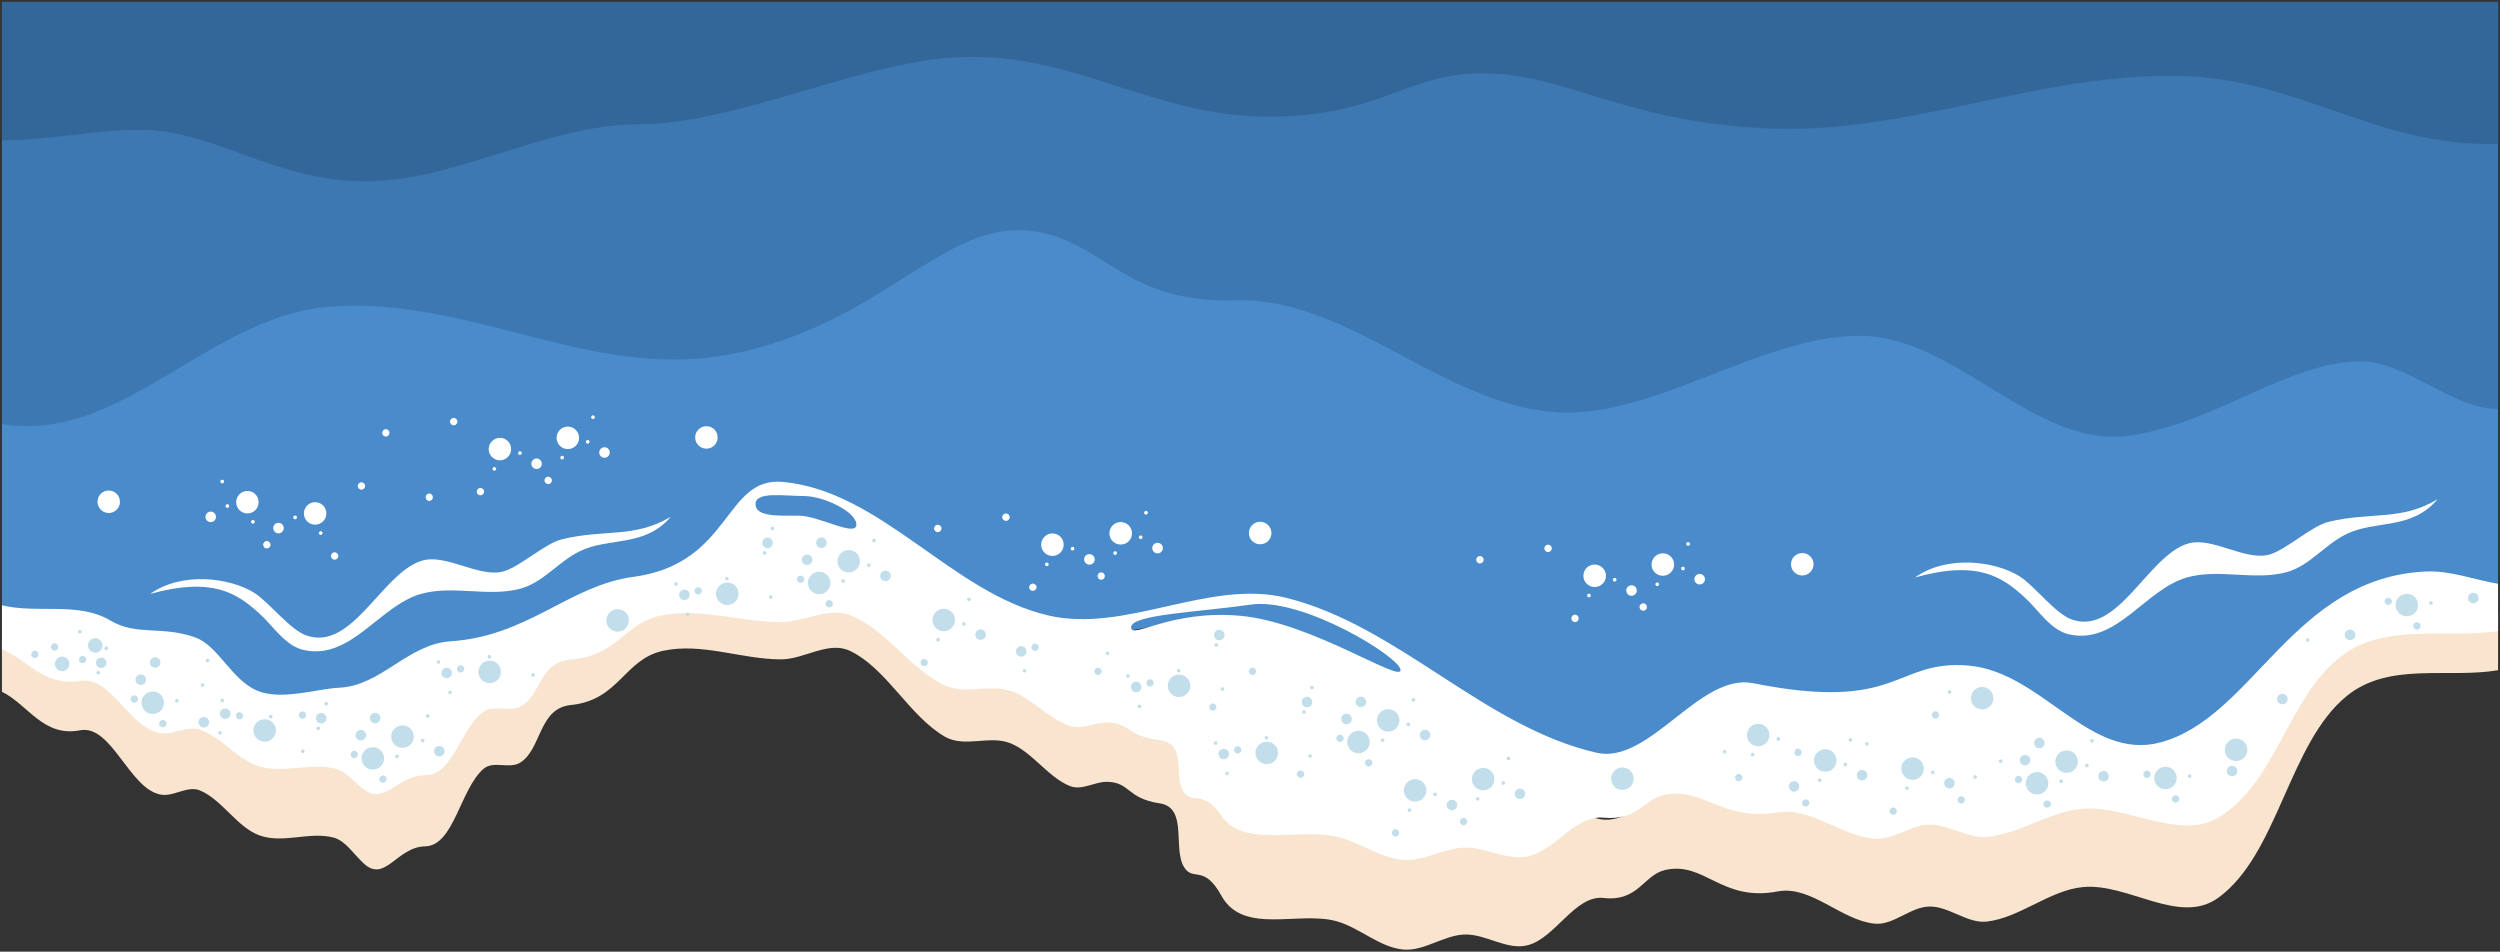 <svg width="1282" height="488" xmlns="http://www.w3.org/2000/svg" xmlns:xlink="http://www.w3.org/1999/xlink" overflow="hidden"><rect width="100%" height="100%" fill="#333333" stroke="none"/><defs><clipPath id="clip0"><rect x="-1" y="1" width="1282" height="488"/></clipPath></defs><g clip-path="url(#clip0)" transform="translate(1 -1)"><path d="M0 328.217C18.14 333.632 39.134 325.802 55.446 337.657 69.27 347.683 81.925 340.804 99.187 348.415 110.891 353.538 117.694 374.761 130.787 381.713 143.076 388.153 161.655 380.542 172.773 379.957 194.498 378.786 207.957 352.66 229.974 350.903 269.693 347.757 291.125 315.849 323.603 310.58 374.293 302.383 370.197 247.716 400.407 251.156 451.098 256.864 487.159 320.899 536.753 334.803 576.472 346 619.117 311.678 658.689 323.753 716.183 341.316 759.925 404.473 817.638 420.647 844.921 428.331 870.523 370.443 898.026 377.176 973.441 395.618 970.295 362.466 1008.19 366.199 1046 369.931 1070.07 426.208 1106.79 414.353 1154.48 398.911 1174.67 311.019 1243.06 307.287 1255.57 306.628 1267.71 312.409 1280 314.971L1280 344.683C1254.18 349.074 1224.12 340.219 1202.39 357.929 1172.62 382.152 1167.28 439.162 1136.49 461.409 1116.52 475.826 1090.11 453.506 1066.92 455.921 1050.03 457.604 1035.03 471.435 1018.13 473.557 1008.04 474.875 998.457 465.654 988.363 465.873 978.707 466.02 969.93 475.607 960.347 474.655 943.231 472.972 927.651 454.896 910.681 458.116 881.641 463.678 873.229 442.528 852.895 447.139 841.849 449.627 839.216 463.532 821.295 461.482 806.812 459.799 796.644 481.974 782.454 485.706 771.774 488.487 760.875 479.851 749.977 480.217 739.224 480.583 729.057 488.999 718.377 487.901 706.6 486.73 696.433 476.997 684.949 473.557 665.345 467.776 636.599 480.803 625.334 460.311 616.337 444.065 611.07 453.066 606.389 445.968 600.098 436.527 608.437 415.158 593.734 412.962 576.618 410.401 578.739 402.131 566.67 401.912 560.306 401.839 553.723 406.522 547.725 404.107 536.46 399.643 528.341 386.543 517.003 382.079 506.324 377.908 493.669 384.568 483.575 378.786 465.288 368.248 453.658 343.658 434.786 334.73 423.741 329.534 411.379 339.121 399.529 339.121 379.341 339.121 358.933 330.412 339.036 334.73 318.994 339.048 316.58 360.051 291.71 362.539 275.106 364.223 276.788 385.153 265.816 392.032 260.184 395.618 252.065 390.788 246.871 395.325 234.948 405.79 231.73 434.698 217.1 434.99 202.325 435.283 196.473 454.091 185.428 443.699 180.454 439.088 176.211 432.209 170.14 430.526 157.778 427.233 144.392 433.746 132.177 429.428 120.619 425.33 112.866 410.986 101.455 406.303 95.164 403.741 88.142 409.596 81.559 408.498 65.32 405.79 56.323 372.346 40.011 375.493 21.213 379.152 13.386 362.32 0 355.733L0 328.217Z" fill="#F9E4CF" fill-rule="evenodd"/><path d="M0 321.312C61.802 334.684 122.8 366.98 185.407 361.573 258.326 355.216 323.054 294.057 395.9 286.97 440.587 282.659 481.399 322.262 525.94 328.546 563.753 333.88 602.663 312.178 639.963 321.312 696.719 335.195 744.698 388.974 802.258 396.354 853.236 402.93 902.092 360.843 953.363 361.573 1002.37 362.304 1048.37 410.31 1096.71 400.738 1140.89 391.97 1167.22 331.323 1208.69 311.082 1230.7 300.341 1256.23 311.082 1280 311.082L1280 2 0 2 0 321.312Z" fill="#4A8BCC" fill-rule="evenodd"/><path d="M0 218.464C61.806 228.682 106.496 162.268 169.106 158.181 242.03 153.364 302.738 196.643 374.199 182.557 450.487 167.523 482.304 114.538 526.848 119.355 564.663 123.369 574.683 156.722 631.881 154.97 689.737 153.146 736.549 206.568 794.185 212.188 845.166 217.224 902.144 172.632 953.417 173.216 1002.42 173.727 1043.02 231.601 1091.29 224.376 1135.47 217.735 1171.75 187.082 1208.69 186.279 1232.46 185.768 1256.23 210.728 1280 210.728L1280 2 0 2 0 218.464Z" fill="#3D78B3" fill-rule="evenodd"/><path d="M1280 74.722C1218.19 76.978 1178.04 40.799 1115.43 39.926 1042.51 38.907 977.335 69.917 905.801 66.86 829.513 63.584 801.28 37.524 756.809 38.616 718.994 39.489 705.39 61.182 648.192 60.818 590.263 60.381 551.497 28.934 493.934 30.171 442.953 31.263 377.856 64.603 326.583 64.749 277.577 64.822 230.693 95.541 182.345 93.939 138.24 92.484 108.251 67.806 71.314 67.588 47.543 67.515 23.771 72.975 0 72.975L0 2 1280 2 1280 74.722Z" fill="#336699" fill-rule="evenodd"/><path d="M0 311.384C18.14 315.84 39.134 309.412 55.446 319.127 69.27 327.309 81.925 321.684 99.187 327.893 110.891 332.13 117.694 349.516 130.787 355.141 143.076 360.4 161.655 354.191 172.773 353.68 194.498 352.73 207.957 331.327 229.974 329.866 269.693 327.309 291.125 301.157 323.603 296.847 374.293 290.127 370.197 245.348 400.407 248.124 451.098 252.799 487.159 305.248 536.753 316.644 576.472 325.775 619.117 297.724 658.689 307.586 716.183 321.976 759.925 373.695 817.638 386.99 844.921 393.272 870.523 345.863 898.026 351.342 973.441 366.463 970.295 339.289 1008.19 342.284 1046 345.352 1070.07 391.446 1106.79 381.73 1154.48 369.093 1174.67 297.14 1243.06 294.072 1255.57 293.487 1267.71 298.308 1280 300.354L1280 324.679C1254.18 328.332 1224.12 321.027 1202.39 335.49 1172.62 355.36 1167.28 402.038 1136.49 420.3 1116.52 432.134 1090.11 413.872 1066.92 415.771 1050.03 417.159 1035.03 428.482 1018.13 430.162 1008.04 431.185 998.457 423.661 988.363 423.88 978.707 424.026 969.93 431.915 960.347 431.112 943.231 429.724 927.651 414.895 910.681 417.597 881.641 422.199 873.229 404.814 852.895 408.539 841.849 410.585 839.216 421.98 821.295 420.3 806.812 418.912 796.644 437.102 782.454 440.17 771.774 442.507 760.875 435.348 749.977 435.641 739.224 435.933 729.057 442.799 718.377 441.923 706.6 440.9 696.433 432.938 684.949 430.162 665.345 425.414 636.599 436.079 625.334 419.351 616.337 405.983 611.07 413.361 606.389 407.59 600.098 399.847 608.437 382.315 593.734 380.562 576.618 378.443 578.739 371.65 566.67 371.504 560.306 371.431 553.723 375.302 547.725 373.257 536.46 369.604 528.341 358.866 517.003 355.214 506.324 351.78 493.669 357.259 483.575 352.511 465.288 343.891 453.658 323.729 434.786 316.425 423.741 312.188 411.379 320.004 399.529 320.004 379.341 320.004 358.933 312.845 339.036 316.425 318.994 320.004 316.58 337.17 291.71 339.216 275.106 340.604 276.788 357.697 265.816 363.322 260.184 366.244 252.065 362.299 246.871 366.025 234.948 374.645 231.73 398.239 217.1 398.532 202.325 398.751 196.473 414.164 185.428 405.69 180.454 401.892 176.211 396.267 170.14 394.952 157.778 392.249 144.392 397.582 132.177 394.076 120.619 390.715 112.866 378.955 101.455 375.156 95.164 373.038 88.142 377.859 81.559 376.982 65.467 375.01 56.396 347.616 40.085 350.173 21.213 353.095 13.386 339.362 0 333.956L0 311.384ZM640.549 311.019C666.955 307.22 717.207 338.047 717.207 344.621 717.207 351.196 671.197 320.004 635.136 316.79 599.074 313.503 579.032 329.208 579.032 322.634 579.032 316.059 614.143 314.891 640.549 311.019L640.549 311.019ZM411.159 255.356C421.327 255.356 438.151 263.391 438.151 270.038 438.151 276.613 418.84 265.436 408.672 265.436 398.505 265.436 386.436 266.167 386.436 259.519 386.436 252.872 400.992 255.356 411.159 255.356L411.159 255.356Z" fill="#FFFFFF" fill-rule="evenodd"/><path d="M30.873 337.736C32.921 337.736 34.604 339.414 34.604 341.456 34.604 343.498 32.921 345.176 30.873 345.176 28.825 345.176 27.143 343.498 27.143 341.456 27.143 339.414 28.825 337.736 30.873 337.736L30.873 337.736ZM1169.42 356.772C1170.96 356.772 1172.13 358.012 1172.13 359.471 1172.13 361.003 1170.96 362.17 1169.42 362.17 1167.96 362.17 1166.72 361.003 1166.72 359.471 1166.72 357.939 1167.96 356.772 1169.42 356.772L1169.42 356.772ZM1204.09 323.878C1205.63 323.878 1206.8 325.045 1206.8 326.577 1206.8 328.109 1205.63 329.276 1204.09 329.276 1202.63 329.276 1201.39 328.109 1201.39 326.577 1201.39 325.118 1202.56 323.878 1204.09 323.878L1204.09 323.878ZM1182.37 328.255C1182.88 328.255 1183.32 328.692 1183.32 329.203 1183.32 329.713 1182.88 330.151 1182.37 330.151 1181.86 330.151 1181.42 329.713 1181.42 329.203 1181.42 328.619 1181.86 328.255 1182.37 328.255L1182.37 328.255ZM1267.29 304.988C1268.76 304.988 1270 306.155 1270 307.687 1270 309.145 1268.83 310.385 1267.29 310.385 1265.76 310.385 1264.59 309.218 1264.59 307.687 1264.59 306.155 1265.83 304.988 1267.29 304.988L1267.29 304.988ZM1238.4 320.086C1239.42 320.086 1240.3 320.961 1240.3 321.982 1240.3 323.003 1239.5 323.878 1238.4 323.878 1237.38 323.878 1236.5 323.003 1236.5 321.982 1236.5 320.961 1237.38 320.086 1238.4 320.086L1238.4 320.086ZM1223.7 307.468C1224.72 307.468 1225.6 308.343 1225.6 309.364 1225.6 310.385 1224.72 311.261 1223.7 311.261 1222.67 311.261 1221.8 310.385 1221.8 309.364 1221.8 308.343 1222.67 307.468 1223.7 307.468L1223.7 307.468ZM1245.57 309.291C1246.08 309.291 1246.52 309.729 1246.52 310.239 1246.52 310.75 1246.08 311.188 1245.57 311.188 1245.06 311.188 1244.62 310.75 1244.62 310.239 1244.62 309.729 1245.06 309.291 1245.57 309.291L1245.57 309.291ZM1233.21 305.499C1236.43 305.499 1238.99 308.051 1238.99 311.261 1238.99 314.397 1236.43 317.023 1233.21 317.023 1229.99 317.023 1227.43 314.397 1227.43 311.261 1227.43 308.124 1229.99 305.499 1233.21 305.499L1233.21 305.499ZM1143.6 393.678C1145.06 393.678 1146.31 394.845 1146.31 396.377 1146.31 397.835 1145.14 399.075 1143.6 399.075 1142.06 399.075 1140.89 397.908 1140.89 396.377 1140.89 394.918 1142.06 393.678 1143.6 393.678L1143.6 393.678ZM1114.63 408.776C1115.66 408.776 1116.54 409.578 1116.54 410.672 1116.54 411.693 1115.73 412.568 1114.63 412.568 1113.61 412.568 1112.73 411.693 1112.73 410.672 1112.81 409.651 1113.61 408.776 1114.63 408.776L1114.63 408.776ZM1100 396.158C1101.03 396.158 1101.91 397.033 1101.91 398.054 1101.91 399.075 1101.03 399.951 1100 399.951 1098.98 399.951 1098.1 399.075 1098.1 398.054 1098.1 397.033 1098.98 396.158 1100 396.158L1100 396.158ZM1121.8 398.054C1122.31 398.054 1122.75 398.492 1122.75 399.002 1122.75 399.513 1122.31 399.951 1121.8 399.951 1121.29 399.951 1120.85 399.513 1120.85 399.002 1120.85 398.492 1121.29 398.054 1121.8 398.054L1121.8 398.054ZM1109.44 394.189C1112.66 394.189 1115.22 396.741 1115.22 399.951 1115.22 403.087 1112.66 405.713 1109.44 405.713 1106.22 405.713 1103.66 403.16 1103.66 399.951 1103.66 396.814 1106.29 394.189 1109.44 394.189L1109.44 394.189ZM1145.65 379.747C1148.87 379.747 1151.43 382.3 1151.43 385.509 1151.43 388.718 1148.87 391.271 1145.65 391.271 1142.43 391.271 1139.87 388.718 1139.87 385.509 1139.87 382.3 1142.5 379.747 1145.65 379.747L1145.65 379.747ZM830.966 394.553C834.111 394.553 836.745 397.106 836.745 400.315 836.745 403.524 834.111 406.077 830.966 406.077 827.747 406.077 825.187 403.524 825.187 400.315 825.187 397.179 827.747 394.553 830.966 394.553L830.966 394.553ZM991.526 365.744C992.55 365.744 993.354 366.619 993.354 367.64 993.354 368.661 992.55 369.536 991.526 369.536 990.502 369.536 989.624 368.661 989.624 367.64 989.624 366.619 990.502 365.744 991.526 365.744L991.526 365.744ZM998.694 354.949C999.206 354.949 999.645 355.387 999.645 355.897 999.645 356.408 999.206 356.845 998.694 356.845 998.182 356.845 997.743 356.408 997.743 355.897 997.743 355.387 998.182 354.949 998.694 354.949L998.694 354.949ZM955.976 381.571C956.415 381.352 957 381.571 957.219 382.008 957.439 382.446 957.219 383.029 956.78 383.248 956.341 383.467 955.756 383.248 955.537 382.811 955.244 382.373 955.464 381.789 955.976 381.571L955.976 381.571ZM918.963 401.555C920.426 401.555 921.669 402.795 921.669 404.254 921.669 405.713 920.426 406.952 918.963 406.952 917.5 406.952 916.256 405.713 916.256 404.254 916.256 402.795 917.5 401.555 918.963 401.555L918.963 401.555ZM910.917 379.018C911.429 379.018 911.868 379.456 911.868 379.966 911.868 380.477 911.429 380.914 910.917 380.914 910.405 380.914 909.966 380.477 909.966 379.966 909.966 379.383 910.405 379.018 910.917 379.018L910.917 379.018ZM890.581 397.835C891.606 397.835 892.483 398.638 892.483 399.732 892.483 400.753 891.679 401.628 890.581 401.628 889.557 401.628 888.753 400.753 888.753 399.732 888.68 398.638 889.557 397.835 890.581 397.835L890.581 397.835ZM897.75 387.041C898.262 387.041 898.701 387.478 898.701 387.989 898.701 388.5 898.262 388.937 897.75 388.937 897.238 388.937 896.799 388.5 896.799 387.989 896.799 387.478 897.238 387.041 897.75 387.041L897.75 387.041ZM900.603 372.162C903.748 372.162 906.381 374.715 906.381 377.924 906.381 381.133 903.821 383.686 900.603 383.686 897.384 383.686 894.824 381.133 894.824 377.924 894.824 374.715 897.384 372.162 900.603 372.162L900.603 372.162ZM953.854 395.793C955.391 395.793 956.561 396.96 956.561 398.492 956.561 400.023 955.391 401.19 953.854 401.19 952.392 401.19 951.148 400.023 951.148 398.492 951.148 397.033 952.392 395.793 953.854 395.793L953.854 395.793ZM947.93 379.456C948.441 379.456 948.88 379.893 948.88 380.404 948.88 380.914 948.441 381.352 947.93 381.352 947.417 381.352 946.979 380.914 946.979 380.404 946.979 379.893 947.417 379.456 947.93 379.456L947.93 379.456ZM945.296 392.073C945.808 392.073 946.247 392.511 946.247 393.022 946.247 393.532 945.808 393.97 945.296 393.97 944.784 393.97 944.345 393.532 944.345 393.022 944.345 392.438 944.784 392.073 945.296 392.073L945.296 392.073ZM924.961 410.891C925.985 410.891 926.863 411.693 926.863 412.787 926.863 413.808 925.985 414.611 924.961 414.611 923.937 414.611 923.059 413.808 923.059 412.787 923.059 411.766 923.937 410.891 924.961 410.891L924.961 410.891ZM932.129 400.169C932.641 400.169 933.08 400.607 933.08 401.117 933.08 401.628 932.641 402.066 932.129 402.066 931.617 402.066 931.179 401.628 931.179 401.117 931.179 400.534 931.617 400.169 932.129 400.169L932.129 400.169ZM934.982 385.218C938.201 385.218 940.761 387.77 940.761 390.979 940.761 394.189 938.201 396.741 934.982 396.741 931.764 396.741 929.204 394.189 929.204 390.979 929.204 387.77 931.764 385.218 934.982 385.218L934.982 385.218ZM1077.69 396.377C1079.23 396.377 1080.4 397.544 1080.4 399.075 1080.4 400.607 1079.23 401.774 1077.69 401.774 1076.23 401.774 1074.99 400.607 1074.99 399.075 1074.99 397.544 1076.16 396.377 1077.69 396.377L1077.69 396.377ZM1071.77 379.966C1072.28 379.966 1072.72 380.404 1072.72 380.914 1072.72 381.425 1072.28 381.862 1071.77 381.862 1071.26 381.862 1070.82 381.425 1070.82 380.914 1070.82 380.404 1071.26 379.966 1071.77 379.966L1071.77 379.966ZM1069.14 392.584C1069.65 392.584 1070.09 393.022 1070.09 393.532 1070.09 394.043 1069.65 394.48 1069.14 394.48 1068.62 394.48 1068.18 394.043 1068.18 393.532 1068.18 393.022 1068.62 392.584 1069.14 392.584L1069.14 392.584ZM1048.8 411.474C1049.82 411.474 1050.7 412.277 1050.7 413.371 1050.7 414.392 1049.82 415.194 1048.8 415.194 1047.78 415.194 1046.9 414.392 1046.9 413.371 1046.9 412.277 1047.78 411.474 1048.8 411.474L1048.8 411.474ZM1034.1 398.856C1035.12 398.856 1036 399.659 1036 400.753 1036 401.774 1035.12 402.649 1034.1 402.649 1033.07 402.649 1032.2 401.774 1032.2 400.753 1032.27 399.659 1033.07 398.856 1034.1 398.856L1034.1 398.856ZM1055.97 400.68C1056.48 400.68 1056.92 401.117 1056.92 401.628 1056.92 402.139 1056.48 402.576 1055.97 402.576 1055.46 402.576 1055.02 402.139 1055.02 401.628 1055.02 401.117 1055.46 400.68 1055.97 400.68L1055.97 400.68ZM1037.46 388.135C1038.93 388.135 1040.17 389.302 1040.17 390.834 1040.17 392.292 1038.93 393.532 1037.46 393.532 1035.93 393.532 1034.76 392.292 1034.76 390.834 1034.68 389.302 1035.93 388.135 1037.46 388.135L1037.46 388.135ZM1043.61 396.887C1046.75 396.887 1049.39 399.44 1049.39 402.649 1049.39 405.785 1046.83 408.411 1043.61 408.411 1040.39 408.411 1037.83 405.858 1037.83 402.649 1037.83 399.513 1040.39 396.887 1043.61 396.887L1043.61 396.887ZM1044.78 379.31C1046.31 379.31 1047.48 380.477 1047.48 382.008 1047.48 383.467 1046.31 384.707 1044.78 384.707 1043.31 384.707 1042.07 383.467 1042.07 382.008 1042.14 380.55 1043.31 379.31 1044.78 379.31L1044.78 379.31ZM1058.75 385.801C1061.97 385.801 1064.53 388.354 1064.53 391.563 1064.53 394.772 1061.97 397.325 1058.75 397.325 1055.6 397.325 1052.97 394.772 1052.97 391.563 1052.97 388.354 1055.6 385.801 1058.75 385.801L1058.75 385.801ZM998.694 399.951C1000.23 399.951 1001.4 401.117 1001.4 402.649 1001.4 404.108 1000.23 405.348 998.694 405.348 997.231 405.348 995.988 404.108 995.988 402.649 995.988 401.117 997.158 399.951 998.694 399.951L998.694 399.951ZM990.063 396.158C990.575 396.158 991.013 396.595 991.013 397.106 991.013 397.617 990.575 398.054 990.063 398.054 989.551 398.054 989.112 397.617 989.112 397.106 989.112 396.595 989.551 396.158 990.063 396.158L990.063 396.158ZM969.801 415.048C970.825 415.048 971.703 415.924 971.703 416.945 971.703 417.966 970.825 418.841 969.801 418.841 968.777 418.841 967.899 417.966 967.899 416.945 967.899 415.924 968.777 415.048 969.801 415.048L969.801 415.048ZM976.896 404.254C977.408 404.254 977.847 404.691 977.847 405.202 977.847 405.713 977.408 406.15 976.896 406.15 976.384 406.15 975.945 405.713 975.945 405.202 975.945 404.691 976.457 404.254 976.896 404.254L976.896 404.254ZM979.749 389.375C982.967 389.375 985.528 391.928 985.528 395.137 985.528 398.346 982.967 400.899 979.749 400.899 976.53 400.899 973.97 398.346 973.97 395.137 973.97 391.928 976.603 389.375 979.749 389.375L979.749 389.375ZM921.011 384.926C922.035 384.926 922.913 385.801 922.913 386.822 922.913 387.843 922.108 388.718 921.011 388.718 919.987 388.718 919.109 387.843 919.109 386.822 919.182 385.801 919.987 384.926 921.011 384.926L921.011 384.926ZM882.974 385.655C883.413 385.436 883.998 385.655 884.218 386.093 884.437 386.53 884.218 387.114 883.779 387.333 883.34 387.551 882.755 387.333 882.535 386.895 882.316 386.384 882.535 385.874 882.974 385.655L882.974 385.655ZM1024.95 390.396C1025.47 390.396 1025.91 390.834 1025.91 391.344 1025.91 391.855 1025.47 392.292 1024.95 392.292 1024.44 392.292 1024 391.855 1024 391.344 1024 390.834 1024.44 390.396 1024.95 390.396L1024.95 390.396ZM1004.69 409.286C1005.72 409.286 1006.59 410.161 1006.59 411.183 1006.59 412.204 1005.72 413.079 1004.69 413.079 1003.67 413.079 1002.79 412.204 1002.79 411.183 1002.79 410.089 1003.67 409.286 1004.69 409.286L1004.69 409.286ZM1011.86 398.492C1012.37 398.492 1012.81 398.929 1012.81 399.44 1012.81 399.951 1012.37 400.388 1011.86 400.388 1011.35 400.388 1010.91 399.951 1010.91 399.44 1010.91 398.929 1011.35 398.492 1011.86 398.492L1011.86 398.492ZM1015.45 353.272C1018.66 353.272 1021.22 355.824 1021.22 359.034 1021.22 362.17 1018.66 364.795 1015.45 364.795 1012.3 364.795 1009.67 362.243 1009.67 359.034 1009.67 355.824 1012.3 353.272 1015.45 353.272L1015.45 353.272ZM562.074 343.425C563.098 343.425 563.976 344.228 563.976 345.249 563.976 346.27 563.098 347.145 562.074 347.145 561.05 347.145 560.172 346.343 560.172 345.249 560.172 344.228 561.05 343.425 562.074 343.425L562.074 343.425ZM566.536 335.183C566.975 334.965 567.56 335.183 567.779 335.621 567.999 336.059 567.779 336.642 567.341 336.861 566.902 337.08 566.316 336.861 566.097 336.423 565.878 335.986 566.097 335.402 566.536 335.183L566.536 335.183ZM523.964 344.155C524.403 343.936 524.988 344.155 525.207 344.592 525.427 345.103 525.207 345.613 524.768 345.832 524.329 346.051 523.744 345.832 523.525 345.395 523.305 344.884 523.525 344.373 523.964 344.155L523.964 344.155ZM521.55 332.558C522.94 331.974 524.549 332.558 525.134 333.944 525.719 335.329 525.134 336.934 523.744 337.517 522.354 338.101 520.745 337.517 520.16 336.132 519.575 334.746 520.233 333.141 521.55 332.558L521.55 332.558ZM529.011 331.172C529.962 330.734 531.059 331.172 531.498 332.12 531.937 333.068 531.498 334.162 530.547 334.6 529.596 335.038 528.499 334.6 528.06 333.652 527.694 332.704 528.133 331.61 529.011 331.172L529.011 331.172ZM620.958 361.732C621.982 361.732 622.787 362.534 622.787 363.556 622.787 364.577 621.982 365.452 620.958 365.452 619.934 365.452 619.056 364.65 619.056 363.556 619.129 362.534 619.934 361.732 620.958 361.732L620.958 361.732ZM625.493 353.49C625.932 353.272 626.517 353.49 626.737 353.928 626.956 354.366 626.737 354.949 626.298 355.168 625.859 355.387 625.274 355.168 625.054 354.73 624.762 354.22 624.981 353.709 625.493 353.49L625.493 353.49ZM603.037 344.082C603.476 343.863 604.061 344.082 604.28 344.519 604.5 344.957 604.28 345.54 603.841 345.759 603.402 345.978 602.817 345.759 602.598 345.322 602.378 344.884 602.598 344.3 603.037 344.082L603.037 344.082ZM582.921 362.389C583.433 362.17 583.945 362.389 584.165 362.826 584.384 363.337 584.165 363.847 583.726 364.066 583.214 364.285 582.702 364.066 582.482 363.629 582.263 363.191 582.409 362.607 582.921 362.389L582.921 362.389ZM601.208 347.437C604.134 346.124 607.572 347.437 608.888 350.281 610.205 353.199 608.962 356.554 606.036 357.939 603.11 359.252 599.745 358.012 598.355 355.095 597.039 352.178 598.282 348.75 601.208 347.437L601.208 347.437ZM580.507 350.792C581.897 350.208 583.506 350.792 584.091 352.178 584.75 353.563 584.091 355.168 582.775 355.751 581.385 356.335 579.776 355.751 579.19 354.439 578.532 353.053 579.117 351.448 580.507 350.792L580.507 350.792ZM576.996 346.853C577.508 346.634 578.02 346.853 578.24 347.291 578.459 347.801 578.24 348.312 577.801 348.531 577.289 348.75 576.777 348.531 576.557 348.093 576.338 347.583 576.557 347.072 576.996 346.853L576.996 346.853ZM587.968 349.479C588.919 349.041 590.016 349.479 590.455 350.427 590.894 351.375 590.455 352.469 589.504 352.907 588.553 353.345 587.456 352.907 587.017 351.959 586.578 351.011 587.017 349.917 587.968 349.479L587.968 349.479ZM641.22 343.352C642.244 343.352 643.122 344.228 643.122 345.249 643.122 346.27 642.317 347.145 641.22 347.145 640.196 347.145 639.391 346.27 639.391 345.249 639.391 344.228 640.196 343.352 641.22 343.352L641.22 343.352ZM624.25 323.951C625.713 323.951 626.956 325.118 626.956 326.65 626.956 328.182 625.713 329.349 624.25 329.349 622.714 329.349 621.543 328.182 621.543 326.65 621.543 325.118 622.787 323.951 624.25 323.951L624.25 323.951ZM622.714 330.807C623.226 330.807 623.664 331.245 623.664 331.756 623.664 332.266 623.226 332.704 622.714 332.704 622.201 332.704 621.763 332.266 621.763 331.756 621.763 331.172 622.201 330.807 622.714 330.807L622.714 330.807ZM743.554 411.11C745.017 411.11 746.26 412.35 746.26 413.808 746.26 415.267 745.017 416.507 743.554 416.507 742.018 416.507 740.848 415.267 740.848 413.808 740.848 412.35 742.018 411.11 743.554 411.11L743.554 411.11ZM734.923 407.39C735.435 407.39 735.873 407.828 735.873 408.338 735.873 408.849 735.435 409.286 734.923 409.286 734.41 409.286 733.972 408.849 733.972 408.338 734.045 407.828 734.41 407.39 734.923 407.39L734.923 407.39ZM714.587 426.207C715.611 426.207 716.489 427.083 716.489 428.104 716.489 429.125 715.685 430 714.587 430 713.563 430 712.759 429.125 712.759 428.104 712.759 427.083 713.563 426.207 714.587 426.207L714.587 426.207ZM721.756 415.486C722.268 415.486 722.707 415.924 722.707 416.434 722.707 416.945 722.268 417.382 721.756 417.382 721.244 417.382 720.805 416.945 720.805 416.434 720.878 415.851 721.244 415.486 721.756 415.486L721.756 415.486ZM724.682 400.534C727.827 400.534 730.461 403.087 730.461 406.296 730.461 409.432 727.9 412.058 724.682 412.058 721.463 412.058 718.903 409.505 718.903 406.296 718.903 403.16 721.463 400.534 724.682 400.534L724.682 400.534ZM665.944 396.085C666.968 396.085 667.846 396.96 667.846 397.981 667.846 399.002 666.968 399.878 665.944 399.878 664.92 399.878 664.042 399.002 664.042 397.981 664.042 396.96 664.92 396.085 665.944 396.085L665.944 396.085ZM670.406 387.843C670.845 387.624 671.43 387.843 671.65 388.281 671.869 388.791 671.65 389.302 671.211 389.521 670.772 389.739 670.187 389.521 669.967 389.083 669.748 388.645 669.967 388.062 670.406 387.843L670.406 387.843ZM648.023 378.507C648.535 378.289 649.047 378.507 649.266 378.945 649.486 379.456 649.266 379.966 648.827 380.185 648.315 380.404 647.803 380.185 647.584 379.747 647.364 379.237 647.511 378.726 648.023 378.507L648.023 378.507ZM627.834 396.814C628.273 396.595 628.858 396.814 629.077 397.252 629.297 397.69 629.077 398.273 628.638 398.492 628.2 398.711 627.614 398.492 627.395 398.054 627.176 397.617 627.395 397.033 627.834 396.814L627.834 396.814ZM778.446 405.348C779.909 405.348 781.152 406.515 781.152 408.046 781.152 409.578 779.909 410.745 778.446 410.745 776.91 410.745 775.739 409.578 775.739 408.046 775.739 406.515 776.91 405.348 778.446 405.348L778.446 405.348ZM646.194 381.862C649.12 380.55 652.485 381.789 653.875 384.707 655.191 387.624 653.875 390.979 651.022 392.365 648.096 393.678 644.658 392.365 643.341 389.521 641.951 386.603 643.268 383.175 646.194 381.862L646.194 381.862ZM625.42 385.218C626.81 384.634 628.346 385.218 629.004 386.53 629.589 387.916 629.004 389.521 627.614 390.104 626.225 390.688 624.615 390.104 624.03 388.718 623.445 387.333 624.03 385.801 625.42 385.218L625.42 385.218ZM772.521 389.01C773.033 389.01 773.472 389.448 773.472 389.958 773.472 390.469 773.033 390.906 772.521 390.906 772.009 390.906 771.57 390.469 771.57 389.958 771.57 389.448 772.009 389.01 772.521 389.01L772.521 389.01ZM769.887 401.628C770.399 401.628 770.838 402.066 770.838 402.576 770.838 403.087 770.399 403.524 769.887 403.524 769.375 403.524 768.936 403.087 768.936 402.576 768.936 401.993 769.302 401.628 769.887 401.628L769.887 401.628ZM621.982 381.206C622.421 380.987 623.006 381.206 623.226 381.644 623.445 382.081 623.226 382.665 622.787 382.884 622.348 383.102 621.763 382.884 621.543 382.446 621.251 382.008 621.47 381.425 621.982 381.206L621.982 381.206ZM632.881 383.832C633.832 383.394 634.929 383.832 635.368 384.78 635.807 385.728 635.368 386.822 634.417 387.26 633.466 387.697 632.369 387.26 631.93 386.312 631.564 385.363 632.003 384.269 632.881 383.832L632.881 383.832ZM749.552 420.445C750.576 420.445 751.381 421.248 751.381 422.342 751.381 423.363 750.576 424.165 749.552 424.165 748.528 424.165 747.65 423.363 747.65 422.342 747.65 421.248 748.455 420.445 749.552 420.445L749.552 420.445ZM756.721 409.724C757.233 409.724 757.672 410.161 757.672 410.672 757.672 411.183 757.233 411.62 756.721 411.62 756.209 411.62 755.77 411.183 755.77 410.672 755.77 410.161 756.135 409.724 756.721 409.724L756.721 409.724ZM759.573 394.772C762.792 394.772 765.352 397.325 765.352 400.534 765.352 403.743 762.792 406.296 759.573 406.296 756.355 406.296 753.795 403.743 753.795 400.534 753.795 397.325 756.355 394.772 759.573 394.772L759.573 394.772ZM729.729 375.225C731.265 375.225 732.435 376.392 732.435 377.924 732.435 379.456 731.265 380.623 729.729 380.623 728.266 380.623 727.023 379.456 727.023 377.924 727.023 376.465 728.266 375.225 729.729 375.225L729.729 375.225ZM723.804 358.888C724.316 358.888 724.755 359.325 724.755 359.836 724.755 360.346 724.316 360.784 723.804 360.784 723.292 360.784 722.853 360.346 722.853 359.836 722.853 359.325 723.292 358.888 723.804 358.888L723.804 358.888ZM721.171 371.506C721.683 371.506 722.122 371.943 722.122 372.454 722.122 372.964 721.683 373.402 721.171 373.402 720.659 373.402 720.22 372.964 720.22 372.454 720.22 371.87 720.659 371.506 721.171 371.506L721.171 371.506ZM700.836 390.323C701.86 390.323 702.737 391.125 702.737 392.219 702.737 393.24 701.86 394.043 700.836 394.043 699.812 394.043 698.934 393.24 698.934 392.219 698.934 391.125 699.812 390.323 700.836 390.323L700.836 390.323ZM686.133 377.705C687.157 377.705 688.035 378.507 688.035 379.601 688.035 380.623 687.157 381.498 686.133 381.498 685.109 381.498 684.231 380.623 684.231 379.601 684.304 378.58 685.109 377.705 686.133 377.705L686.133 377.705ZM708.004 379.601C708.516 379.601 708.955 380.039 708.955 380.55 708.955 381.06 708.516 381.498 708.004 381.498 707.492 381.498 707.053 381.06 707.053 380.55 707.053 380.039 707.492 379.601 708.004 379.601L708.004 379.601ZM689.498 366.983C690.961 366.983 692.204 368.15 692.204 369.682 692.204 371.141 690.961 372.381 689.498 372.381 687.962 372.381 686.791 371.214 686.791 369.682 686.791 368.15 687.962 366.983 689.498 366.983L689.498 366.983ZM695.642 375.736C698.787 375.736 701.421 378.289 701.421 381.498 701.421 384.634 698.861 387.26 695.642 387.26 692.424 387.26 689.863 384.707 689.863 381.498 689.863 378.361 692.424 375.736 695.642 375.736L695.642 375.736ZM696.886 358.231C698.349 358.231 699.592 359.398 699.592 360.93 699.592 362.389 698.422 363.629 696.886 363.629 695.349 363.629 694.179 362.389 694.179 360.93 694.179 359.398 695.349 358.231 696.886 358.231L696.886 358.231ZM669.236 358.304C670.772 358.304 671.942 359.544 671.942 361.003 671.942 362.534 670.772 363.701 669.236 363.701 667.773 363.701 666.529 362.534 666.529 361.003 666.456 359.544 667.7 358.304 669.236 358.304L669.236 358.304ZM671.723 352.615C672.235 352.615 672.674 353.053 672.674 353.563 672.674 354.074 672.235 354.512 671.723 354.512 671.211 354.512 670.772 354.074 670.772 353.563 670.845 353.053 671.211 352.615 671.723 352.615L671.723 352.615ZM667.7 365.16C668.212 365.16 668.65 365.598 668.65 366.108 668.65 366.619 668.212 367.056 667.7 367.056 667.188 367.056 666.749 366.619 666.749 366.108 666.749 365.598 667.114 365.16 667.7 365.16L667.7 365.16ZM710.857 364.65C714.075 364.65 716.635 367.202 716.635 370.412 716.635 373.621 714.075 376.173 710.857 376.173 707.711 376.173 705.078 373.621 705.078 370.412 705.078 367.202 707.638 364.65 710.857 364.65L710.857 364.65ZM393.833 306.301C394.272 306.082 394.858 306.301 395.077 306.739 395.296 307.249 395.077 307.76 394.638 307.978 394.199 308.197 393.614 307.978 393.395 307.468 393.102 307.03 393.321 306.52 393.833 306.301L393.833 306.301ZM371.377 296.892C371.889 296.673 372.401 296.892 372.62 297.33 372.84 297.84 372.62 298.351 372.182 298.57 371.743 298.789 371.158 298.57 370.938 298.132 370.719 297.695 370.938 297.111 371.377 296.892L371.377 296.892ZM351.261 315.272C351.7 315.053 352.285 315.272 352.505 315.71 352.724 316.147 352.505 316.731 352.066 316.95 351.627 317.168 351.042 316.95 350.822 316.512 350.53 316.001 350.749 315.418 351.261 315.272L351.261 315.272ZM501.873 323.733C503.336 323.733 504.58 324.972 504.58 326.431 504.58 327.963 503.336 329.13 501.873 329.13 500.337 329.13 499.167 327.963 499.167 326.431 499.093 324.972 500.337 323.733 501.873 323.733L501.873 323.733ZM369.548 300.247C372.474 298.934 375.912 300.174 377.229 303.092 378.546 306.009 377.229 309.437 374.376 310.75 371.45 312.063 368.012 310.75 366.696 307.906 365.379 304.988 366.622 301.56 369.548 300.247L369.548 300.247ZM348.847 303.602C350.237 303.019 351.847 303.602 352.432 304.915 353.017 306.301 352.432 307.906 351.042 308.489 349.652 309.145 348.043 308.489 347.458 307.176 346.872 305.863 347.458 304.259 348.847 303.602L348.847 303.602ZM495.875 307.395C496.387 307.395 496.826 307.833 496.826 308.343 496.826 308.854 496.387 309.291 495.875 309.291 495.363 309.291 494.924 308.854 494.924 308.343 494.924 307.833 495.363 307.395 495.875 307.395L495.875 307.395ZM493.242 320.013C493.754 320.013 494.192 320.451 494.192 320.961 494.192 321.472 493.754 321.909 493.242 321.909 492.73 321.909 492.291 321.472 492.291 320.961 492.291 320.451 492.73 320.013 493.242 320.013L493.242 320.013ZM345.336 299.664C345.775 299.445 346.36 299.664 346.58 300.101 346.799 300.539 346.58 301.122 346.141 301.341 345.629 301.56 345.117 301.341 344.897 300.904 344.678 300.393 344.897 299.883 345.336 299.664L345.336 299.664ZM356.309 302.289C357.259 301.852 358.357 302.289 358.796 303.238 359.234 304.186 358.796 305.28 357.845 305.717 356.894 306.155 355.797 305.717 355.358 304.769 354.919 303.821 355.358 302.654 356.309 302.289L356.309 302.289ZM472.906 338.903C473.93 338.903 474.808 339.706 474.808 340.727 474.808 341.748 474.004 342.623 472.906 342.623 471.882 342.623 471.078 341.821 471.078 340.727 471.078 339.706 471.882 338.903 472.906 338.903L472.906 338.903ZM480.075 328.109C480.587 328.109 481.026 328.546 481.026 329.057 481.026 329.568 480.587 330.005 480.075 330.005 479.563 330.005 479.124 329.568 479.124 329.057 479.124 328.546 479.563 328.109 480.075 328.109L480.075 328.109ZM482.928 313.157C486.073 313.157 488.706 315.71 488.706 318.919 488.706 322.055 486.073 324.681 482.928 324.681 479.709 324.681 477.149 322.055 477.149 318.919 477.149 315.783 479.782 313.157 482.928 313.157L482.928 313.157ZM453.083 293.61C454.619 293.61 455.79 294.85 455.79 296.309 455.79 297.84 454.619 299.007 453.083 299.007 451.62 299.007 450.377 297.84 450.377 296.309 450.377 294.85 451.62 293.61 453.083 293.61L453.083 293.61ZM447.158 277.272C447.67 277.272 448.109 277.71 448.109 278.221 448.109 278.731 447.67 279.169 447.158 279.169 446.646 279.169 446.207 278.731 446.207 278.221 446.281 277.71 446.646 277.272 447.158 277.272L447.158 277.272ZM444.525 289.89C445.037 289.89 445.476 290.328 445.476 290.839 445.476 291.349 445.037 291.787 444.525 291.787 444.013 291.787 443.574 291.349 443.574 290.839 443.574 290.328 444.013 289.89 444.525 289.89L444.525 289.89ZM424.19 308.708C425.214 308.708 426.092 309.583 426.092 310.604 426.092 311.625 425.214 312.5 424.19 312.5 423.166 312.5 422.288 311.698 422.288 310.604 422.361 309.583 423.166 308.708 424.19 308.708L424.19 308.708ZM409.56 296.163C410.584 296.163 411.462 296.965 411.462 297.986 411.462 299.007 410.584 299.883 409.56 299.883 408.536 299.883 407.658 299.08 407.658 297.986 407.658 296.965 408.463 296.163 409.56 296.163L409.56 296.163ZM431.358 297.986C431.87 297.986 432.309 298.424 432.309 298.934 432.309 299.445 431.87 299.883 431.358 299.883 430.846 299.883 430.407 299.445 430.407 298.934 430.407 298.424 430.846 297.986 431.358 297.986L431.358 297.986ZM412.852 285.368C414.315 285.368 415.558 286.535 415.558 288.067 415.558 289.599 414.315 290.766 412.852 290.766 411.316 290.766 410.145 289.599 410.145 288.067 410.145 286.608 411.389 285.368 412.852 285.368L412.852 285.368ZM419.07 294.194C422.215 294.194 424.848 296.746 424.848 299.956 424.848 303.165 422.288 305.717 419.07 305.717 415.851 305.717 413.291 303.165 413.291 299.956 413.291 296.746 415.851 294.194 419.07 294.194L419.07 294.194ZM420.24 276.616C421.776 276.616 422.946 277.783 422.946 279.315 422.946 280.773 421.776 282.013 420.24 282.013 418.777 282.013 417.533 280.846 417.533 279.315 417.533 277.783 418.777 276.616 420.24 276.616L420.24 276.616ZM392.59 276.689C394.126 276.689 395.296 277.856 395.296 279.388 395.296 280.846 394.126 282.086 392.59 282.086 391.127 282.086 389.884 280.846 389.884 279.388 389.884 277.929 391.127 276.689 392.59 276.689L392.59 276.689ZM395.15 271C395.662 271 396.101 271.438 396.101 271.948 396.101 272.459 395.662 272.896 395.15 272.896 394.638 272.896 394.199 272.459 394.199 271.948 394.199 271.438 394.638 271 395.15 271L395.15 271ZM391.054 283.618C391.566 283.618 392.005 284.056 392.005 284.566 392.005 285.077 391.566 285.514 391.054 285.514 390.542 285.514 390.103 285.077 390.103 284.566 390.103 283.983 390.542 283.618 391.054 283.618L391.054 283.618ZM434.211 283.034C437.43 283.034 439.99 285.587 439.99 288.796 439.99 291.933 437.43 294.558 434.211 294.558 431.066 294.558 428.432 292.005 428.432 288.796 428.432 285.66 431.066 283.034 434.211 283.034L434.211 283.034ZM313.298 313.886C316.223 312.573 319.661 313.813 320.978 316.731 322.295 319.648 320.978 323.003 318.125 324.389 315.199 325.702 311.761 324.462 310.445 321.544 309.128 318.627 310.445 315.272 313.298 313.886L313.298 313.886ZM271.969 346.27C272.408 346.051 272.993 346.27 273.212 346.707 273.432 347.218 273.212 347.728 272.773 347.947 272.335 348.166 271.749 347.947 271.53 347.437 271.311 347.072 271.53 346.489 271.969 346.27L271.969 346.27ZM249.586 336.934C250.024 336.715 250.61 336.934 250.829 337.372 251.049 337.882 250.829 338.393 250.39 338.612 249.951 338.83 249.366 338.612 249.147 338.174 248.927 337.663 249.074 337.153 249.586 336.934L249.586 336.934ZM229.397 355.241C229.836 355.022 230.421 355.241 230.64 355.678 230.86 356.116 230.64 356.7 230.201 356.918 229.689 357.137 229.177 356.918 228.958 356.481 228.738 356.043 228.958 355.46 229.397 355.241L229.397 355.241ZM224.276 383.54C225.812 383.54 226.983 384.707 226.983 386.239 226.983 387.697 225.812 388.937 224.276 388.937 222.813 388.937 221.57 387.697 221.57 386.239 221.57 384.78 222.813 383.54 224.276 383.54L224.276 383.54ZM247.684 340.289C250.61 338.976 254.048 340.216 255.364 343.134 256.681 346.051 255.437 349.479 252.512 350.792 249.586 352.105 246.148 350.792 244.831 347.947 243.514 345.03 244.831 341.602 247.684 340.289L247.684 340.289ZM226.983 343.644C228.373 343.061 229.982 343.644 230.567 344.957 231.152 346.343 230.567 347.947 229.177 348.531 227.788 349.187 226.178 348.531 225.593 347.218 225.008 345.832 225.593 344.228 226.983 343.644L226.983 343.644ZM218.351 367.202C218.863 367.202 219.302 367.64 219.302 368.15 219.302 368.661 218.863 369.099 218.351 369.099 217.839 369.099 217.4 368.661 217.4 368.15 217.4 367.64 217.839 367.202 218.351 367.202L218.351 367.202ZM215.718 379.82C216.23 379.82 216.669 380.258 216.669 380.768 216.669 381.279 216.23 381.717 215.718 381.717 215.206 381.717 214.767 381.279 214.767 380.768 214.767 380.258 215.206 379.82 215.718 379.82L215.718 379.82ZM223.472 339.633C223.984 339.414 224.496 339.633 224.715 340.07 224.935 340.508 224.715 341.091 224.276 341.31 223.764 341.529 223.252 341.31 223.033 340.873 222.813 340.435 223.033 339.851 223.472 339.633L223.472 339.633ZM234.444 342.258C235.395 341.821 236.492 342.258 236.931 343.206 237.37 344.155 236.931 345.249 235.98 345.686 235.029 346.124 233.932 345.686 233.493 344.738 233.127 343.79 233.493 342.696 234.444 342.258L234.444 342.258ZM195.383 398.638C196.407 398.638 197.285 399.513 197.285 400.534 197.285 401.555 196.407 402.43 195.383 402.43 194.359 402.43 193.481 401.555 193.481 400.534 193.481 399.513 194.359 398.638 195.383 398.638L195.383 398.638ZM180.68 386.02C181.704 386.02 182.509 386.895 182.509 387.916 182.509 388.937 181.704 389.812 180.68 389.812 179.656 389.812 178.778 388.937 178.778 387.916 178.851 386.895 179.656 386.02 180.68 386.02L180.68 386.02ZM202.551 387.916C203.063 387.916 203.502 388.354 203.502 388.864 203.502 389.375 203.063 389.812 202.551 389.812 202.039 389.812 201.6 389.375 201.6 388.864 201.6 388.281 202.039 387.916 202.551 387.916L202.551 387.916ZM184.045 375.298C185.508 375.298 186.751 376.465 186.751 377.997 186.751 379.456 185.581 380.695 184.045 380.695 182.509 380.695 181.339 379.456 181.339 377.997 181.339 376.538 182.509 375.298 184.045 375.298L184.045 375.298ZM190.189 384.123C193.408 384.123 195.968 386.676 195.968 389.885 195.968 393.095 193.408 395.647 190.189 395.647 187.044 395.647 184.411 393.095 184.411 389.885 184.411 386.676 186.971 384.123 190.189 384.123L190.189 384.123ZM191.36 366.546C192.896 366.546 194.066 367.786 194.066 369.245 194.066 370.703 192.896 371.943 191.36 371.943 189.897 371.943 188.653 370.703 188.653 369.245 188.727 367.786 189.897 366.546 191.36 366.546L191.36 366.546ZM163.71 366.619C165.173 366.619 166.416 367.786 166.416 369.317 166.416 370.849 165.173 372.016 163.71 372.016 162.247 372.016 161.003 370.849 161.003 369.317 161.003 367.859 162.247 366.619 163.71 366.619L163.71 366.619ZM166.27 360.93C166.782 360.93 167.221 361.368 167.221 361.878 167.221 362.389 166.782 362.826 166.27 362.826 165.758 362.826 165.319 362.389 165.319 361.878 165.392 361.368 165.758 360.93 166.27 360.93L166.27 360.93ZM162.174 373.548C162.686 373.548 163.125 373.985 163.125 374.496 163.125 375.007 162.686 375.444 162.174 375.444 161.662 375.444 161.223 375.007 161.223 374.496 161.296 373.912 161.662 373.548 162.174 373.548L162.174 373.548ZM154.127 365.817C155.152 365.817 156.029 366.692 156.029 367.713 156.029 368.734 155.225 369.609 154.127 369.609 153.103 369.609 152.226 368.807 152.226 367.713 152.299 366.619 153.103 365.817 154.127 365.817L154.127 365.817ZM205.404 372.964C208.623 372.964 211.183 375.59 211.183 378.726 211.183 381.935 208.623 384.488 205.404 384.488 202.186 384.488 199.626 381.935 199.626 378.726 199.552 375.59 202.186 372.964 205.404 372.964L205.404 372.964ZM154.274 385.29C154.786 385.29 155.225 385.728 155.225 386.239 155.225 386.749 154.786 387.187 154.274 387.187 153.762 387.187 153.323 386.749 153.323 386.239 153.323 385.728 153.762 385.29 154.274 385.29L154.274 385.29ZM137.815 367.567C138.327 367.567 138.766 368.005 138.766 368.515 138.766 369.026 138.327 369.463 137.815 369.463 137.303 369.463 136.865 369.026 136.865 368.515 136.865 367.932 137.303 367.567 137.815 367.567L137.815 367.567ZM111.848 375.882C112.36 375.882 112.799 376.319 112.799 376.83 112.799 377.34 112.36 377.778 111.848 377.778 111.336 377.778 110.897 377.34 110.897 376.83 110.897 376.246 111.336 375.882 111.848 375.882L111.848 375.882ZM103.509 368.661C104.972 368.661 106.216 369.828 106.216 371.36 106.216 372.818 104.972 374.058 103.509 374.058 101.973 374.058 100.803 372.818 100.803 371.36 100.729 369.901 101.973 368.661 103.509 368.661L103.509 368.661ZM134.743 369.828C137.889 369.828 140.522 372.381 140.522 375.59 140.522 378.726 137.962 381.352 134.743 381.352 131.525 381.352 128.965 378.726 128.965 375.59 128.891 372.381 131.525 369.828 134.743 369.828L134.743 369.828ZM114.481 364.285C116.017 364.285 117.188 365.452 117.188 366.983 117.188 368.442 116.017 369.682 114.481 369.682 113.018 369.682 111.775 368.515 111.775 366.983 111.775 365.525 112.945 364.285 114.481 364.285L114.481 364.285ZM105.484 338.757C105.996 338.757 106.435 339.195 106.435 339.706 106.435 340.216 105.996 340.654 105.484 340.654 104.972 340.654 104.533 340.216 104.533 339.706 104.606 339.195 104.972 338.757 105.484 338.757L105.484 338.757ZM102.851 351.375C103.363 351.375 103.802 351.813 103.802 352.323 103.802 352.834 103.363 353.272 102.851 353.272 102.339 353.272 101.9 352.834 101.9 352.323 101.9 351.74 102.339 351.375 102.851 351.375L102.851 351.375ZM112.945 359.252C113.457 359.252 113.896 359.69 113.896 360.201 113.896 360.711 113.457 361.149 112.945 361.149 112.433 361.149 111.994 360.711 111.994 360.201 111.994 359.69 112.433 359.252 112.945 359.252L112.945 359.252ZM121.796 366.181C122.82 366.181 123.698 366.983 123.698 368.005 123.698 369.026 122.893 369.901 121.796 369.901 120.772 369.901 119.967 369.099 119.967 368.005 119.967 366.983 120.772 366.181 121.796 366.181L121.796 366.181ZM82.516 370.193C83.54 370.193 84.418 371.068 84.418 372.089 84.418 373.11 83.54 373.985 82.516 373.985 81.492 373.985 80.614 373.11 80.614 372.089 80.614 371.068 81.492 370.193 82.516 370.193L82.516 370.193ZM67.886 357.575C68.91 357.575 69.788 358.45 69.788 359.471 69.788 360.492 68.91 361.368 67.886 361.368 66.862 361.368 65.984 360.492 65.984 359.471 65.984 358.45 66.789 357.575 67.886 357.575L67.886 357.575ZM89.684 359.398C90.196 359.398 90.635 359.836 90.635 360.346 90.635 360.857 90.196 361.295 89.684 361.295 89.172 361.295 88.733 360.857 88.733 360.346 88.733 359.836 89.172 359.398 89.684 359.398L89.684 359.398ZM71.178 346.853C72.641 346.853 73.884 348.093 73.884 349.552 73.884 351.084 72.714 352.251 71.178 352.251 69.641 352.251 68.471 351.084 68.471 349.552 68.471 348.093 69.715 346.853 71.178 346.853L71.178 346.853ZM77.322 355.605C80.541 355.605 83.101 358.158 83.101 361.368 83.101 364.577 80.541 367.129 77.322 367.129 74.177 367.129 71.543 364.577 71.543 361.368 71.543 358.158 74.177 355.605 77.322 355.605L77.322 355.605ZM78.566 338.028C80.102 338.028 81.272 339.268 81.272 340.727 81.272 342.258 80.102 343.425 78.566 343.425 77.103 343.425 75.859 342.258 75.859 340.727 75.859 339.268 77.103 338.028 78.566 338.028L78.566 338.028ZM50.916 338.174C52.379 338.174 53.622 339.341 53.622 340.873 53.622 342.331 52.379 343.571 50.916 343.571 49.453 343.571 48.209 342.331 48.209 340.873 48.209 339.414 49.453 338.174 50.916 338.174L50.916 338.174ZM39.944 324.024C40.456 324.024 40.894 324.462 40.894 324.972 40.894 325.483 40.456 325.921 39.944 325.921 39.431 325.921 38.992 325.483 38.992 324.972 38.992 324.462 39.431 324.024 39.944 324.024L39.944 324.024ZM53.476 332.485C53.988 332.485 54.427 332.922 54.427 333.433 54.427 333.944 53.988 334.381 53.476 334.381 52.964 334.381 52.525 333.944 52.525 333.433 52.525 332.922 52.964 332.485 53.476 332.485L53.476 332.485ZM49.38 345.03C49.892 345.03 50.331 345.467 50.331 345.978 50.331 346.489 49.892 346.926 49.38 346.926 48.867 346.926 48.429 346.489 48.429 345.978 48.429 345.467 48.867 345.03 49.38 345.03L49.38 345.03ZM47.843 328.255C49.892 328.255 51.574 329.932 51.574 331.974 51.574 334.017 49.892 335.694 47.843 335.694 45.795 335.694 44.113 334.017 44.113 331.974 44.113 329.932 45.795 328.255 47.843 328.255L47.843 328.255ZM41.333 337.372C42.357 337.372 43.235 338.174 43.235 339.268 43.235 340.289 42.431 341.091 41.333 341.091 40.309 341.091 39.505 340.289 39.505 339.268 39.505 338.174 40.309 337.372 41.333 337.372L41.333 337.372ZM26.996 330.88C28.02 330.88 28.898 331.756 28.898 332.777 28.898 333.798 28.02 334.673 26.996 334.673 25.972 334.673 25.095 333.798 25.095 332.777 25.095 331.756 25.972 330.88 26.996 330.88L26.996 330.88ZM16.829 334.673C17.853 334.673 18.731 335.548 18.731 336.569 18.731 337.59 17.926 338.466 16.829 338.466 15.805 338.466 15 337.59 15 336.569 15 335.548 15.805 334.673 16.829 334.673L16.829 334.673Z" fill="#C3DEEB" fill-rule="evenodd"/><path d="M792.857 280.311C793.883 280.311 794.762 281.185 794.762 282.204 794.762 283.224 793.883 284.098 792.857 284.098 791.831 284.098 790.952 283.224 790.952 282.204 790.952 281.185 791.831 280.311 792.857 280.311L792.857 280.311ZM923.211 284.607C926.362 284.607 929 287.156 929 290.361 929 293.492 926.362 296.114 923.211 296.114 919.987 296.114 917.423 293.565 917.423 290.361 917.423 287.156 919.987 284.607 923.211 284.607L923.211 284.607ZM835.649 301.139C837.115 301.139 838.36 302.304 838.36 303.833 838.36 305.29 837.115 306.528 835.649 306.528 834.11 306.528 832.938 305.29 832.938 303.833 832.938 302.304 834.11 301.139 835.649 301.139L835.649 301.139ZM827.003 297.352C827.516 297.352 827.955 297.789 827.955 298.298 827.955 298.808 827.516 299.245 827.003 299.245 826.49 299.245 826.05 298.808 826.05 298.298 826.123 297.789 826.49 297.352 827.003 297.352L827.003 297.352ZM806.632 316.213C807.658 316.213 808.538 317.087 808.538 318.107 808.538 319.126 807.732 320 806.632 320 805.607 320 804.801 319.126 804.801 318.107 804.801 317.087 805.607 316.213 806.632 316.213L806.632 316.213ZM813.813 305.435C814.326 305.435 814.766 305.872 814.766 306.382 814.766 306.892 814.326 307.329 813.813 307.329 813.3 307.329 812.861 306.892 812.861 306.382 812.934 305.872 813.3 305.435 813.813 305.435L813.813 305.435ZM816.744 290.506C819.895 290.506 822.533 293.055 822.533 296.259 822.533 299.464 819.968 302.013 816.744 302.013 813.52 302.013 810.956 299.464 810.956 296.259 810.956 293.055 813.52 290.506 816.744 290.506L816.744 290.506ZM757.905 286.137C758.931 286.137 759.81 287.011 759.81 288.03 759.81 289.05 758.931 289.924 757.905 289.924 756.879 289.924 756 289.05 756 288.03 756 286.938 756.879 286.137 757.905 286.137L757.905 286.137ZM870.601 295.313C872.066 295.313 873.312 296.551 873.312 298.007 873.312 299.536 872.066 300.702 870.601 300.702 869.062 300.702 867.89 299.536 867.89 298.007 867.89 296.551 869.062 295.313 870.601 295.313L870.601 295.313ZM864.665 279C865.178 279 865.618 279.437 865.618 279.947 865.618 280.457 865.178 280.893 864.665 280.893 864.153 280.893 863.713 280.457 863.713 279.947 863.713 279.437 864.153 279 864.665 279L864.665 279ZM862.028 291.599C862.541 291.599 862.98 292.036 862.98 292.545 862.98 293.055 862.541 293.492 862.028 293.492 861.515 293.492 861.075 293.055 861.075 292.545 861.075 292.036 861.441 291.599 862.028 291.599L862.028 291.599ZM841.657 310.387C842.683 310.387 843.562 311.261 843.562 312.281 843.562 313.3 842.683 314.174 841.657 314.174 840.632 314.174 839.752 313.373 839.752 312.281 839.752 311.261 840.632 310.387 841.657 310.387L841.657 310.387ZM848.838 299.682C849.351 299.682 849.791 300.119 849.791 300.629 849.791 301.139 849.351 301.576 848.838 301.576 848.325 301.576 847.886 301.139 847.886 300.629 847.886 300.119 848.325 299.682 848.838 299.682L848.838 299.682ZM851.696 284.753C854.92 284.753 857.485 287.302 857.485 290.506 857.485 293.638 854.92 296.259 851.696 296.259 848.472 296.259 845.907 293.71 845.907 290.506 845.907 287.375 848.472 284.753 851.696 284.753L851.696 284.753Z" fill="#FFFFFF" fill-rule="evenodd"/><path d="M514.857 264.315C515.883 264.315 516.762 265.193 516.762 266.216 516.762 267.239 515.883 268.116 514.857 268.116 513.831 268.116 512.952 267.239 512.952 266.216 512.952 265.193 513.831 264.315 514.857 264.315L514.857 264.315ZM645.211 268.554C648.362 268.554 651 271.185 651 274.328 651 277.544 648.435 280.102 645.211 280.102 641.987 280.102 639.423 277.544 639.423 274.328 639.423 271.185 641.987 268.554 645.211 268.554L645.211 268.554ZM557.649 285.144C559.188 285.144 560.36 286.387 560.36 287.849 560.36 289.383 559.188 290.553 557.649 290.553 556.183 290.553 554.938 289.383 554.938 287.849 554.938 286.387 556.11 285.144 557.649 285.144L557.649 285.144ZM549.003 281.417C549.516 281.417 549.955 281.856 549.955 282.367 549.955 282.879 549.516 283.317 549.003 283.317 548.49 283.317 548.05 282.879 548.05 282.367 548.123 281.783 548.49 281.417 549.003 281.417L549.003 281.417ZM528.632 300.273C529.658 300.273 530.538 301.077 530.538 302.1 530.538 303.123 529.658 304 528.632 304 527.607 304 526.727 303.196 526.727 302.1 526.801 301.15 527.607 300.273 528.632 300.273L528.632 300.273ZM535.813 289.456C536.326 289.456 536.766 289.895 536.766 290.406 536.766 290.918 536.326 291.357 535.813 291.357 535.3 291.357 534.861 290.918 534.861 290.406 534.934 289.895 535.3 289.456 535.813 289.456L535.813 289.456ZM538.671 274.547C541.895 274.547 544.46 277.105 544.46 280.321 544.46 283.464 541.895 286.095 538.671 286.095 535.52 286.095 532.882 283.464 532.882 280.321 532.956 277.105 535.52 274.547 538.671 274.547L538.671 274.547ZM479.905 270.089C480.931 270.089 481.81 270.966 481.81 271.989 481.81 273.013 480.931 273.889 479.905 273.889 478.879 273.889 478 273.086 478 271.989 478 270.966 478.806 270.089 479.905 270.089L479.905 270.089ZM592.601 279.371C594.066 279.371 595.312 280.54 595.312 282.075 595.312 283.537 594.139 284.779 592.601 284.779 591.062 284.779 589.89 283.537 589.89 282.075 589.89 280.54 591.062 279.371 592.601 279.371L592.601 279.371ZM586.665 263C587.178 263 587.618 263.438 587.618 263.95 587.618 264.462 587.178 264.9 586.665 264.9 586.153 264.9 585.713 264.462 585.713 263.95 585.713 263.365 586.153 263 586.665 263L586.665 263ZM583.954 275.57C584.467 275.57 584.907 276.009 584.907 276.521 584.907 277.032 584.467 277.471 583.954 277.471 583.441 277.471 583.002 277.032 583.002 276.521 583.075 276.009 583.441 275.57 583.954 275.57L583.954 275.57ZM563.657 294.499C564.683 294.499 565.562 295.376 565.562 296.399 565.562 297.423 564.757 298.299 563.657 298.299 562.632 298.299 561.826 297.423 561.826 296.399 561.826 295.376 562.632 294.499 563.657 294.499L563.657 294.499ZM570.838 283.683C571.351 283.683 571.791 284.121 571.791 284.633 571.791 285.144 571.351 285.583 570.838 285.583 570.325 285.583 569.886 285.144 569.886 284.633 569.886 284.121 570.325 283.683 570.838 283.683L570.838 283.683ZM573.696 268.701C576.847 268.701 579.485 271.258 579.485 274.474 579.485 277.69 576.92 280.248 573.696 280.248 570.472 280.248 567.907 277.69 567.907 274.474 567.907 271.332 570.472 268.701 573.696 268.701L573.696 268.701Z" fill="#FFFFFF" fill-rule="evenodd"/><path d="M231.659 215.313C232.68 215.313 233.554 216.116 233.554 217.21 233.554 218.231 232.68 219.107 231.659 219.107 230.639 219.107 229.764 218.231 229.764 217.21 229.764 216.189 230.639 215.313 231.659 215.313L231.659 215.313ZM361.242 219.544C364.449 219.544 367 222.098 367 225.308 367 228.518 364.449 231.071 361.242 231.071 358.109 231.071 355.485 228.518 355.485 225.308 355.485 222.098 358.109 219.544 361.242 219.544L361.242 219.544ZM274.149 236.105C275.68 236.105 276.846 237.345 276.846 238.804 276.846 240.336 275.68 241.504 274.149 241.504 272.692 241.504 271.453 240.336 271.453 238.804 271.525 237.345 272.692 236.105 274.149 236.105L274.149 236.105ZM265.622 232.384C266.132 232.384 266.569 232.822 266.569 233.333 266.569 233.843 266.132 234.281 265.622 234.281 265.112 234.281 264.675 233.843 264.675 233.333 264.747 232.822 265.112 232.384 265.622 232.384L265.622 232.384ZM245.361 251.206C246.381 251.206 247.256 252.082 247.256 253.103 247.256 254.125 246.381 255 245.361 255 244.341 255 243.466 254.198 243.466 253.103 243.539 252.082 244.341 251.206 245.361 251.206L245.361 251.206ZM252.503 240.482C253.014 240.482 253.451 240.92 253.451 241.431 253.451 241.941 253.014 242.379 252.503 242.379 251.993 242.379 251.556 241.941 251.556 241.431 251.629 240.92 251.993 240.482 252.503 240.482L252.503 240.482ZM255.346 225.527C258.553 225.527 261.103 228.08 261.103 231.29 261.103 234.427 258.553 237.053 255.346 237.053 252.212 237.053 249.588 234.5 249.588 231.29 249.588 228.153 252.212 225.527 255.346 225.527L255.346 225.527ZM196.895 221.076C197.915 221.076 198.717 221.952 198.717 222.973 198.717 223.995 197.915 224.87 196.895 224.87 195.875 224.87 195 224.068 195 222.973 195 221.952 195.802 221.076 196.895 221.076L196.895 221.076ZM308.986 230.342C310.444 230.342 311.683 231.509 311.683 233.041 311.683 234.5 310.517 235.74 308.986 235.74 307.456 235.74 306.29 234.573 306.29 233.041 306.29 231.582 307.456 230.342 308.986 230.342L308.986 230.342ZM303.083 214C303.593 214 304.031 214.438 304.031 214.948 304.031 215.459 303.593 215.897 303.083 215.897 302.573 215.897 302.136 215.459 302.136 214.948 302.136 214.438 302.5 214 303.083 214L303.083 214ZM300.387 226.621C300.897 226.621 301.334 227.059 301.334 227.569 301.334 228.08 300.897 228.518 300.387 228.518 299.876 228.518 299.439 228.08 299.439 227.569 299.512 226.986 299.876 226.621 300.387 226.621L300.387 226.621ZM280.125 245.443C281.146 245.443 282.02 246.319 282.02 247.34 282.02 248.361 281.219 249.237 280.125 249.237 279.105 249.237 278.23 248.361 278.23 247.34 278.23 246.319 279.105 245.443 280.125 245.443L280.125 245.443ZM287.268 234.719C287.778 234.719 288.215 235.157 288.215 235.667 288.215 236.178 287.778 236.616 287.268 236.616 286.758 236.616 286.32 236.178 286.32 235.667 286.393 235.084 286.758 234.719 287.268 234.719L287.268 234.719ZM290.183 219.763C293.317 219.763 295.941 222.317 295.941 225.527 295.941 228.737 293.39 231.29 290.183 231.29 286.976 231.29 284.425 228.737 284.425 225.527 284.425 222.317 286.976 219.763 290.183 219.763L290.183 219.763Z" fill="#FFFFFF" fill-rule="evenodd"/><path d="M76 305.566C108.288 296.604 120.634 305.421 131.884 315.476 139.262 322.107 145.179 332.235 154.895 334.349 179.074 339.595 193.538 311.614 214.869 305.566 231.233 300.903 249.422 307.315 265.859 302.87 277.547 299.737 285.655 288.734 296.54 283.561 311.442 276.42 329.559 281.739 343 266 324.226 277.149 309.251 272.194 287.335 277.513 278.569 279.553 266.151 291.285 257.531 293.908 245.039 297.697 227.872 284.727 215.381 288.516 194.78 294.709 179.659 335.442 155.844 326.77 147.517 323.71 136.924 309.793 129.473 305.056 117.054 297.26 92.363 293.908 76 305.566L76 305.566Z" fill="#FFFFFF" fill-rule="evenodd"/><path d="M981 297.14C1013.41 288.047 1025.8 296.992 1037.09 307.193 1044.5 313.92 1050.44 324.195 1060.19 326.339 1084.46 331.662 1098.98 303.275 1120.39 297.14 1136.81 292.409 1155.07 298.914 1171.57 294.405 1183.3 291.226 1191.37 280.064 1202.37 274.815 1217.32 267.571 1235.51 272.967 1249 257 1230.16 268.31 1215.12 263.283 1193.05 268.606 1184.33 270.75 1171.79 282.577 1163.21 285.238 1150.67 289.156 1133.44 275.924 1120.9 279.768 1100.23 286.052 1085.05 327.374 1061.14 318.577 1052.78 315.472 1042.15 301.279 1034.67 296.548 1022.13 288.713 997.425 285.386 981 297.14L981 297.14Z" fill="#FFFFFF" fill-rule="evenodd"/><path d="M184.356 248.313C183.336 248.313 182.462 249.189 182.462 250.21 182.462 251.231 183.336 252.107 184.356 252.107 185.376 252.107 186.25 251.231 186.25 250.21 186.177 249.116 185.376 248.313 184.356 248.313L184.356 248.313ZM54.755 252.544C51.55 252.544 49 255.098 49 258.308 49 261.445 51.55 264.071 54.755 264.071 57.888 264.071 60.51 261.518 60.51 258.308 60.51 255.171 57.961 252.544 54.755 252.544L54.755 252.544ZM141.812 269.105C140.282 269.105 139.116 270.272 139.116 271.804 139.116 273.263 140.282 274.504 141.812 274.504 143.268 274.504 144.507 273.336 144.507 271.804 144.507 270.272 143.268 269.105 141.812 269.105L141.812 269.105ZM150.335 265.384C149.825 265.384 149.388 265.822 149.388 266.333 149.388 266.843 149.825 267.281 150.335 267.281 150.845 267.281 151.282 266.843 151.282 266.333 151.282 265.749 150.845 265.384 150.335 265.384L150.335 265.384ZM170.588 284.206C169.568 284.206 168.693 285.082 168.693 286.103 168.693 287.125 169.568 288 170.588 288 171.607 288 172.482 287.125 172.482 286.103 172.482 285.082 171.607 284.206 170.588 284.206L170.588 284.206ZM163.448 273.409C162.938 273.409 162.501 273.847 162.501 274.358 162.501 274.868 162.938 275.306 163.448 275.306 163.958 275.306 164.395 274.868 164.395 274.358 164.395 273.847 163.958 273.409 163.448 273.409L163.448 273.409ZM160.607 258.527C157.401 258.527 154.852 261.08 154.852 264.29 154.852 267.5 157.401 270.053 160.607 270.053 163.74 270.053 166.362 267.5 166.362 264.29 166.362 261.08 163.812 258.527 160.607 258.527L160.607 258.527ZM219.106 254.077C218.086 254.077 217.285 254.879 217.285 255.973 217.285 256.995 218.086 257.87 219.106 257.87 220.126 257.87 221 256.995 221 255.973 220.927 254.879 220.126 254.077 219.106 254.077L219.106 254.077ZM107.062 263.342C105.605 263.342 104.366 264.582 104.366 266.041 104.366 267.5 105.532 268.74 107.062 268.74 108.592 268.74 109.757 267.5 109.757 266.041 109.757 264.582 108.519 263.342 107.062 263.342L107.062 263.342ZM112.963 247C112.453 247 112.016 247.438 112.016 247.948 112.016 248.459 112.453 248.897 112.963 248.897 113.473 248.897 113.91 248.459 113.91 247.948 113.91 247.365 113.473 247 112.963 247L112.963 247ZM115.585 259.548C115.075 259.548 114.638 259.986 114.638 260.496 114.638 261.007 115.075 261.445 115.585 261.445 116.095 261.445 116.532 261.007 116.532 260.496 116.532 259.986 116.095 259.548 115.585 259.548L115.585 259.548ZM135.838 278.443C134.818 278.443 133.944 279.319 133.944 280.34 133.944 281.361 134.745 282.237 135.838 282.237 136.858 282.237 137.732 281.361 137.732 280.34 137.732 279.319 136.858 278.443 135.838 278.443L135.838 278.443ZM128.698 267.646C128.188 267.646 127.751 268.084 127.751 268.594 127.751 269.105 128.188 269.543 128.698 269.543 129.208 269.543 129.645 269.105 129.645 268.594 129.645 268.084 129.208 267.646 128.698 267.646L128.698 267.646ZM125.857 252.763C122.725 252.763 120.102 255.317 120.102 258.527 120.102 261.664 122.652 264.29 125.857 264.29 129.063 264.29 131.612 261.737 131.612 258.527 131.612 255.317 129.063 252.763 125.857 252.763L125.857 252.763Z" fill="#FFFFFF" fill-rule="evenodd"/></g></svg>